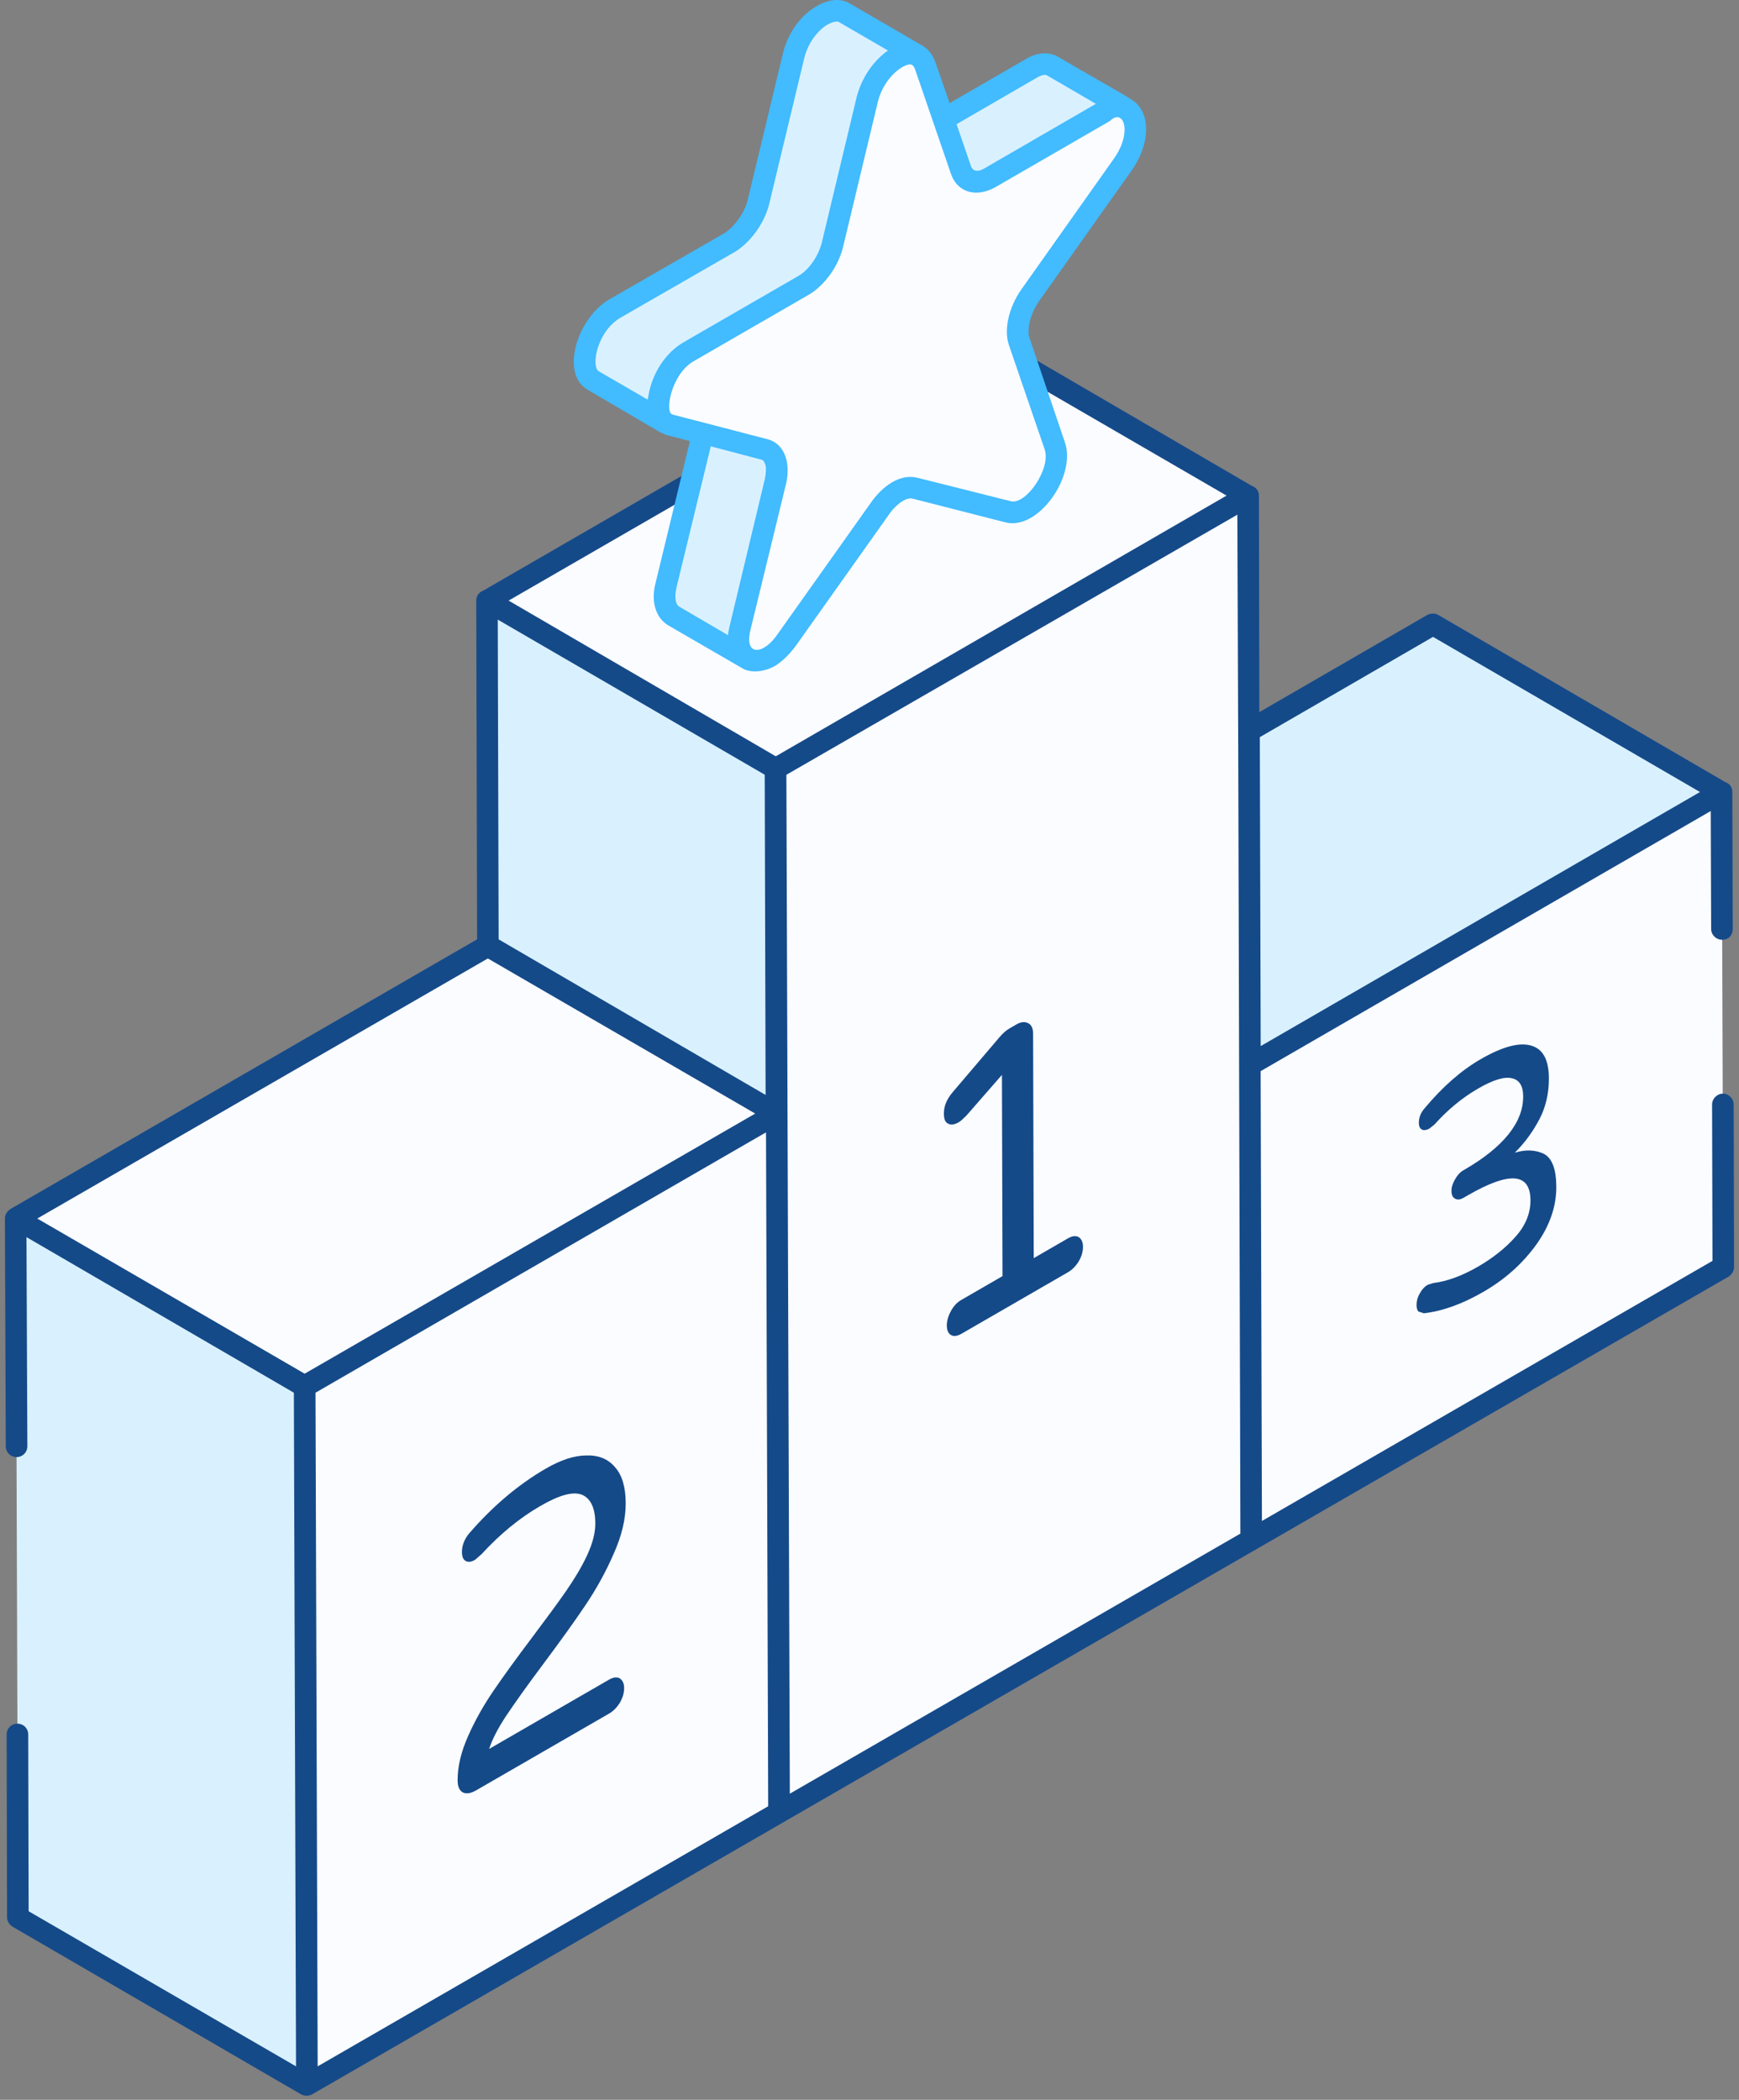 <svg width="169" height="204" viewBox="0 0 169 204" fill="none" xmlns="http://www.w3.org/2000/svg">
    <rect x="0" y="0" width="169" height="204" fill="#808080" stroke="none"/>
    <g clip-path="url(#clip0_415_6288)">
        <path d="M121.598 149.574L93.539 133.268L93.38 87.15L121.439 103.456L121.598 149.574Z" fill="#FBFCFF" />
        <path d="M121.439 103.456L93.38 87.15L139.259 60.661L167.319 76.967L121.439 103.456Z" fill="#D9F1FF" />
        <path d="M167.421 107.317L167.477 123.085L121.598 149.574L121.439 103.456L167.319 76.967L167.364 90.263"
            fill="#FBFCFF" />
        <path d="M75.69 176.08L47.63 159.774L47.318 58.365L75.378 74.671L75.69 176.08Z" fill="#D9F1FF" />
        <path d="M75.378 74.671L47.318 58.364L93.221 31.858L121.28 48.165L75.378 74.671Z" fill="#FBFCFF" />
        <path d="M121.281 48.165L121.598 149.574L75.69 176.08L75.378 74.671L121.281 48.165Z" fill="#FBFCFF" />
        <path d="M1.604 140.508L1.53 118.379L29.59 134.685L29.811 202.569L1.751 186.263L1.695 168.494"
            fill="#D9F1FF" />
        <path d="M29.59 134.685L1.53 118.379L47.416 91.89L75.469 108.196L29.59 134.685Z" fill="#FBFCFF" />
        <path d="M75.469 108.196L75.69 176.08L29.811 202.569L29.589 134.685L75.469 108.196Z" fill="#FBFCFF" />
        <path
            d="M71.925 60.956C71.534 62.521 71.925 63.57 72.623 64.006L65.439 59.828C64.742 59.391 64.35 58.348 64.742 56.777L68.183 42.626C68.529 41.231 68.228 40.057 67.44 39.621L74.624 43.799C75.406 44.236 75.713 45.409 75.367 46.804L71.925 60.956Z"
            fill="#D9F1FF" />
        <path
            d="M168.482 107.3C168.482 106.711 167.937 106.206 167.433 106.251C166.843 106.251 166.384 106.756 166.384 107.3L166.423 122.495L122.636 147.765C122.466 87.876 122.523 108.531 122.511 104.063L166.253 78.793L166.293 90.251C166.293 90.841 166.798 91.3 167.342 91.3C168.011 91.3 168.391 90.841 168.391 90.251L168.351 76.944C168.351 76.564 168.181 76.23 167.847 76.066C167.761 76.026 167.676 75.981 167.597 75.941L139.764 59.737C139.469 59.567 139.05 59.567 138.715 59.737L122.386 69.183L122.347 48.148C122.347 47.768 122.137 47.433 121.802 47.269C121.717 47.229 121.632 47.184 121.553 47.144L99.804 34.461V36.899L119.2 48.148L75.413 73.463H75.373C74.953 73.219 47.693 57.338 49.428 58.348L67.441 47.949V45.54L47.035 57.338L46.786 57.463C46.491 57.633 46.282 57.968 46.282 58.342L46.367 91.255L1.026 117.449C0.685 117.67 0.476 118.005 0.476 118.385L0.561 140.508C0.561 141.098 1.02 141.557 1.61 141.557C2.199 141.557 2.658 141.098 2.658 140.508L2.573 120.188L28.558 135.303L28.768 200.749L2.783 185.679L2.743 168.505C2.743 167.915 2.284 167.456 1.695 167.456C1.105 167.456 0.646 167.915 0.646 168.505L0.685 186.263C0.685 186.643 0.895 186.977 1.23 187.187L29.272 203.476C29.442 203.561 29.607 203.601 29.817 203.601C29.987 203.601 30.151 203.561 30.321 203.476C46.911 193.889 161.666 127.672 168.017 124.009C168.311 123.799 168.521 123.465 168.521 123.085L168.482 107.3ZM139.265 61.874L165.21 76.944L122.517 101.63L122.432 71.615L139.265 61.874ZM48.374 60.196C48.799 60.44 76.053 76.275 74.318 75.266L74.403 106.376L48.459 91.26L48.374 60.196ZM3.622 118.385C5.782 117.137 -7.729 124.933 47.41 93.115C49.4 94.265 75.033 109.137 73.394 108.185C72.963 108.434 29.165 133.71 29.607 133.455C29.187 133.211 1.893 117.375 3.622 118.385ZM30.871 200.749L30.661 135.303C98.001 96.397 64.873 115.538 74.403 110.033H74.443L74.653 175.479C19.52 207.297 33.031 199.502 30.871 200.749ZM76.756 174.26C76.722 164.134 76.881 210.932 76.422 75.272L120.249 50.002C120.249 50.433 120.34 74.297 120.334 72.84C120.345 77.205 120.277 51.725 120.544 148.99C65.406 180.808 78.916 173.013 76.756 174.26Z"
            fill="#154A89" />
        <path
            d="M103.795 120.301L100.461 122.229L100.399 100.446C100.399 99.935 100.257 99.567 99.923 99.408C99.617 99.232 99.225 99.266 98.783 99.521L98.086 99.924C97.78 100.1 97.474 100.372 97.139 100.757L92.586 106.104C92.002 106.79 91.724 107.465 91.73 108.196C91.73 108.678 91.844 109.024 92.121 109.154C92.399 109.313 92.734 109.279 93.181 109.024C93.374 108.91 93.624 108.672 93.93 108.366L97.371 104.426L97.428 123.975L93.425 126.288C93.006 126.526 92.677 126.884 92.427 127.343C92.15 127.853 92.014 128.318 92.014 128.766C92.014 129.248 92.155 129.548 92.433 129.707C92.683 129.849 93.017 129.815 93.437 129.577L103.807 123.589C104.198 123.363 104.555 122.994 104.833 122.546C105.111 122.064 105.247 121.605 105.247 121.123C105.247 120.675 105.105 120.375 104.827 120.182C104.544 120.029 104.181 120.074 103.795 120.301Z"
            fill="#154A89" />
        <path
            d="M52.716 161.769C54.434 159.467 55.823 157.545 56.906 155.929C57.961 154.359 58.902 152.664 59.65 150.923C60.427 149.194 60.812 147.567 60.807 146.03C60.801 144.499 60.467 143.314 59.769 142.537C59.1 141.738 58.153 141.358 56.98 141.398C55.812 141.404 54.502 141.834 53.056 142.668C50.386 144.21 47.885 146.325 45.612 148.95C45.141 149.511 44.892 150.135 44.892 150.77C44.892 151.218 45.005 151.507 45.255 151.649C45.504 151.79 45.81 151.745 46.173 151.535L46.814 150.974C48.617 149.007 50.533 147.447 52.535 146.296C54.394 145.219 55.732 144.868 56.594 145.231C57.428 145.61 57.853 146.552 57.853 148.02C57.853 148.944 57.581 149.97 57.053 151.104C56.526 152.238 55.834 153.378 55.029 154.546C54.224 155.714 53.141 157.171 51.786 158.98C50.204 161.078 48.929 162.835 47.959 164.258C46.989 165.681 46.156 167.155 45.493 168.658C44.801 170.211 44.472 171.618 44.472 172.956C44.472 173.562 44.642 173.948 44.977 174.135C45.311 174.294 45.731 174.243 46.258 173.942L59.214 166.464C59.605 166.237 59.962 165.868 60.24 165.421C60.518 164.939 60.654 164.479 60.654 163.997C60.654 163.55 60.512 163.249 60.234 163.056C59.956 162.898 59.593 162.949 59.202 163.17L47.534 169.911C47.84 168.97 48.39 167.915 49.167 166.73C49.972 165.528 51.163 163.844 52.716 161.769Z"
            fill="#154A89" />
        <path
            d="M143.665 123.039C142.066 123.963 140.609 124.491 139.282 124.649L138.755 124.819C138.437 125.001 138.182 125.279 137.978 125.659C137.751 126.05 137.661 126.418 137.661 126.787C137.661 127.076 137.729 127.297 137.848 127.416L138.375 127.586C140.178 127.382 142.094 126.696 144.147 125.511C146.222 124.315 147.929 122.801 149.272 120.953C150.593 119.116 151.251 117.239 151.245 115.3C151.24 113.571 150.826 112.499 150.026 112.091C149.204 111.7 148.269 111.666 147.214 111.983C148.172 111.036 148.966 109.948 149.601 108.74C150.213 107.572 150.531 106.234 150.525 104.766C150.52 102.957 149.947 101.897 148.779 101.574C147.611 101.25 145.995 101.687 143.875 102.912C142.004 103.989 140.184 105.593 138.432 107.686C138.069 108.105 137.887 108.576 137.887 109.075C137.887 109.415 137.978 109.625 138.188 109.744C138.392 109.834 138.647 109.795 138.919 109.636L139.396 109.256C140.717 107.788 142.128 106.625 143.682 105.735C145.094 104.919 146.194 104.573 146.925 104.754C147.656 104.907 148.025 105.508 148.025 106.506C148.031 107.788 147.554 109.012 146.573 110.231C145.615 111.411 144.204 112.544 142.378 113.599L142.196 113.707C141.902 113.877 141.629 114.166 141.397 114.586C141.17 114.977 141.057 115.334 141.057 115.703C141.057 116.071 141.17 116.321 141.403 116.451C141.629 116.581 141.907 116.553 142.202 116.383L142.656 116.122C146.715 113.78 148.722 113.956 148.734 116.604C148.739 117.863 148.263 119.053 147.282 120.148C146.307 121.248 145.099 122.206 143.665 123.039Z"
            fill="#154A89" />
        <path
            d="M109.459 10.586C108.938 10.28 108.24 10.325 107.367 10.801L96.22 17.242C95.393 17.718 94.656 17.764 94.128 17.457L87.29 13.455C87.767 13.54 88.379 13.455 89.031 13.109L100.178 6.668C101.051 6.146 101.743 6.146 102.27 6.407L109.459 10.586Z"
            fill="#D9F1FF" />
        <path
            d="M89.213 5.403C88.645 5.097 87.863 5.188 87.081 5.664C85.907 6.316 84.728 7.796 84.297 9.627L80.901 23.779C80.509 25.389 79.336 26.999 78.071 27.742L66.925 34.143C64.271 35.708 63.052 40.108 64.833 41.151L57.649 36.972C55.863 35.929 57.082 31.53 59.741 30.004L70.888 23.564C72.152 22.821 73.326 21.211 73.717 19.6L77.113 5.449C77.55 3.623 78.723 2.138 79.897 1.486C80.68 1.049 81.462 0.919 82.029 1.225L89.213 5.403Z"
            fill="#D9F1FF" />
        <path
            d="M87.098 5.647C88.283 4.967 89.463 5.063 89.911 6.373L93.409 16.55C93.806 17.712 94.928 18.002 96.204 17.265L107.362 10.824C110.22 9.174 111.416 12.706 109.125 15.96L100.105 28.74C99.084 30.186 98.648 31.989 99.045 33.151L102.52 43.317C103.201 45.307 101.562 48.34 99.725 49.401C99.147 49.735 98.551 49.871 98.001 49.724L88.964 47.428C88.442 47.291 87.83 47.422 87.223 47.773C86.617 48.125 86.01 48.692 85.5 49.429L76.502 62.141C75.946 62.929 75.351 63.479 74.767 63.813C72.918 64.879 71.269 63.745 71.932 60.978L75.362 46.827C75.753 45.211 75.305 43.918 74.285 43.651L65.225 41.316C62.894 40.737 64.091 35.816 66.948 34.166L78.084 27.736C79.359 27 80.499 25.406 80.89 23.79L84.298 9.627C84.734 7.796 85.913 6.328 87.098 5.647Z"
            fill="#FBFCFF" />
        <path
            d="M109.965 16.579C111.603 14.271 111.853 11.584 110.554 10.155C110.157 9.627 107.923 8.516 102.747 5.466C102.101 5.143 101.035 4.933 99.663 5.755L92.286 10.019L90.903 6.039C90.608 5.239 90.189 4.78 89.769 4.525C89.729 4.525 89.729 4.485 89.729 4.485L82.506 0.289C81.667 -0.17 80.533 -0.09 79.399 0.584C77.846 1.423 76.547 3.226 76.082 5.205L72.68 19.351C72.385 20.655 71.376 22.039 70.373 22.668L59.203 29.092C56.074 30.923 54.424 36.332 57.105 37.863L64.198 42.019C64.238 42.019 64.283 42.058 64.323 42.058C64.533 42.183 64.743 42.268 64.953 42.308L67.05 42.852L63.733 56.539C63.229 58.387 63.694 59.98 64.907 60.735L72.085 64.891C72.703 65.304 73.945 65.429 75.277 64.72C76.031 64.261 76.706 63.587 77.335 62.747L86.361 50.03C86.809 49.333 87.881 48.278 88.669 48.437L97.695 50.745C100.91 51.589 104.624 46.226 103.49 42.977L100.048 32.817C99.799 32.102 100.048 30.634 100.927 29.33L109.965 16.579ZM100.723 7.569C101.04 7.382 101.494 7.184 101.743 7.32L106.5 10.087C106.075 10.331 94.991 16.749 95.694 16.346C95.274 16.59 94.679 16.805 94.384 16.21L92.961 12.066L100.723 7.569ZM62.985 38.617C62.945 38.702 62.945 38.742 62.945 38.827L58.16 36.054C57.44 35.51 58.035 32.221 60.258 30.889L71.427 24.465C72.941 23.541 74.279 21.693 74.744 19.85L78.146 5.704C78.526 4.065 79.575 2.892 80.414 2.387C80.794 2.177 81.128 2.092 81.338 2.092C81.423 2.092 81.463 2.092 81.508 2.132L86.293 4.905C84.655 6.073 83.697 7.79 83.271 9.355L79.87 23.547C79.535 24.89 78.611 26.234 77.562 26.824L66.438 33.248C64.743 34.217 63.342 36.224 62.985 38.617ZM70.753 61.71L66.007 58.937C65.672 58.727 65.502 58.098 65.758 57.004L69.074 43.362L74.03 44.666C74.103 44.666 74.325 44.871 74.325 45.046C74.529 45.251 74.404 46.248 74.325 46.56C74.222 46.991 70.702 61.676 70.923 60.752C70.883 60.961 70.753 61.455 70.753 61.71ZM98.041 33.497L101.522 43.657C102.163 45.517 99.714 49.061 98.245 48.698L89.219 46.43C87.416 45.954 85.715 47.297 84.644 48.822L75.617 61.54C74.177 63.7 72.295 63.745 72.93 61.205L76.377 47.059C76.831 45.239 76.422 43.124 74.529 42.654C74.103 42.54 64.873 40.148 65.463 40.301C65.423 40.301 65.423 40.301 65.378 40.261C64.567 40.261 65.145 36.349 67.475 35.056L78.6 28.633C80.113 27.748 81.451 25.905 81.916 24.057L85.318 9.866C85.97 7.252 88.238 5.902 88.675 6.339C88.76 6.379 88.845 6.549 88.924 6.719L92.411 16.879C93.086 18.812 94.991 19.17 96.737 18.183C98.251 17.31 108.507 11.385 107.861 11.759C109.176 10.444 110.078 12.803 108.281 15.371L99.254 28.122C98.041 29.846 97.537 32.029 98.041 33.497Z"
            fill="#42BBFF" />
    </g>
    <defs>
        <clipPath id="clip0_415_6288">
            <rect width="168.051" height="203.601" fill="white" transform="translate(0.475)" />
        </clipPath>
    </defs>
</svg>